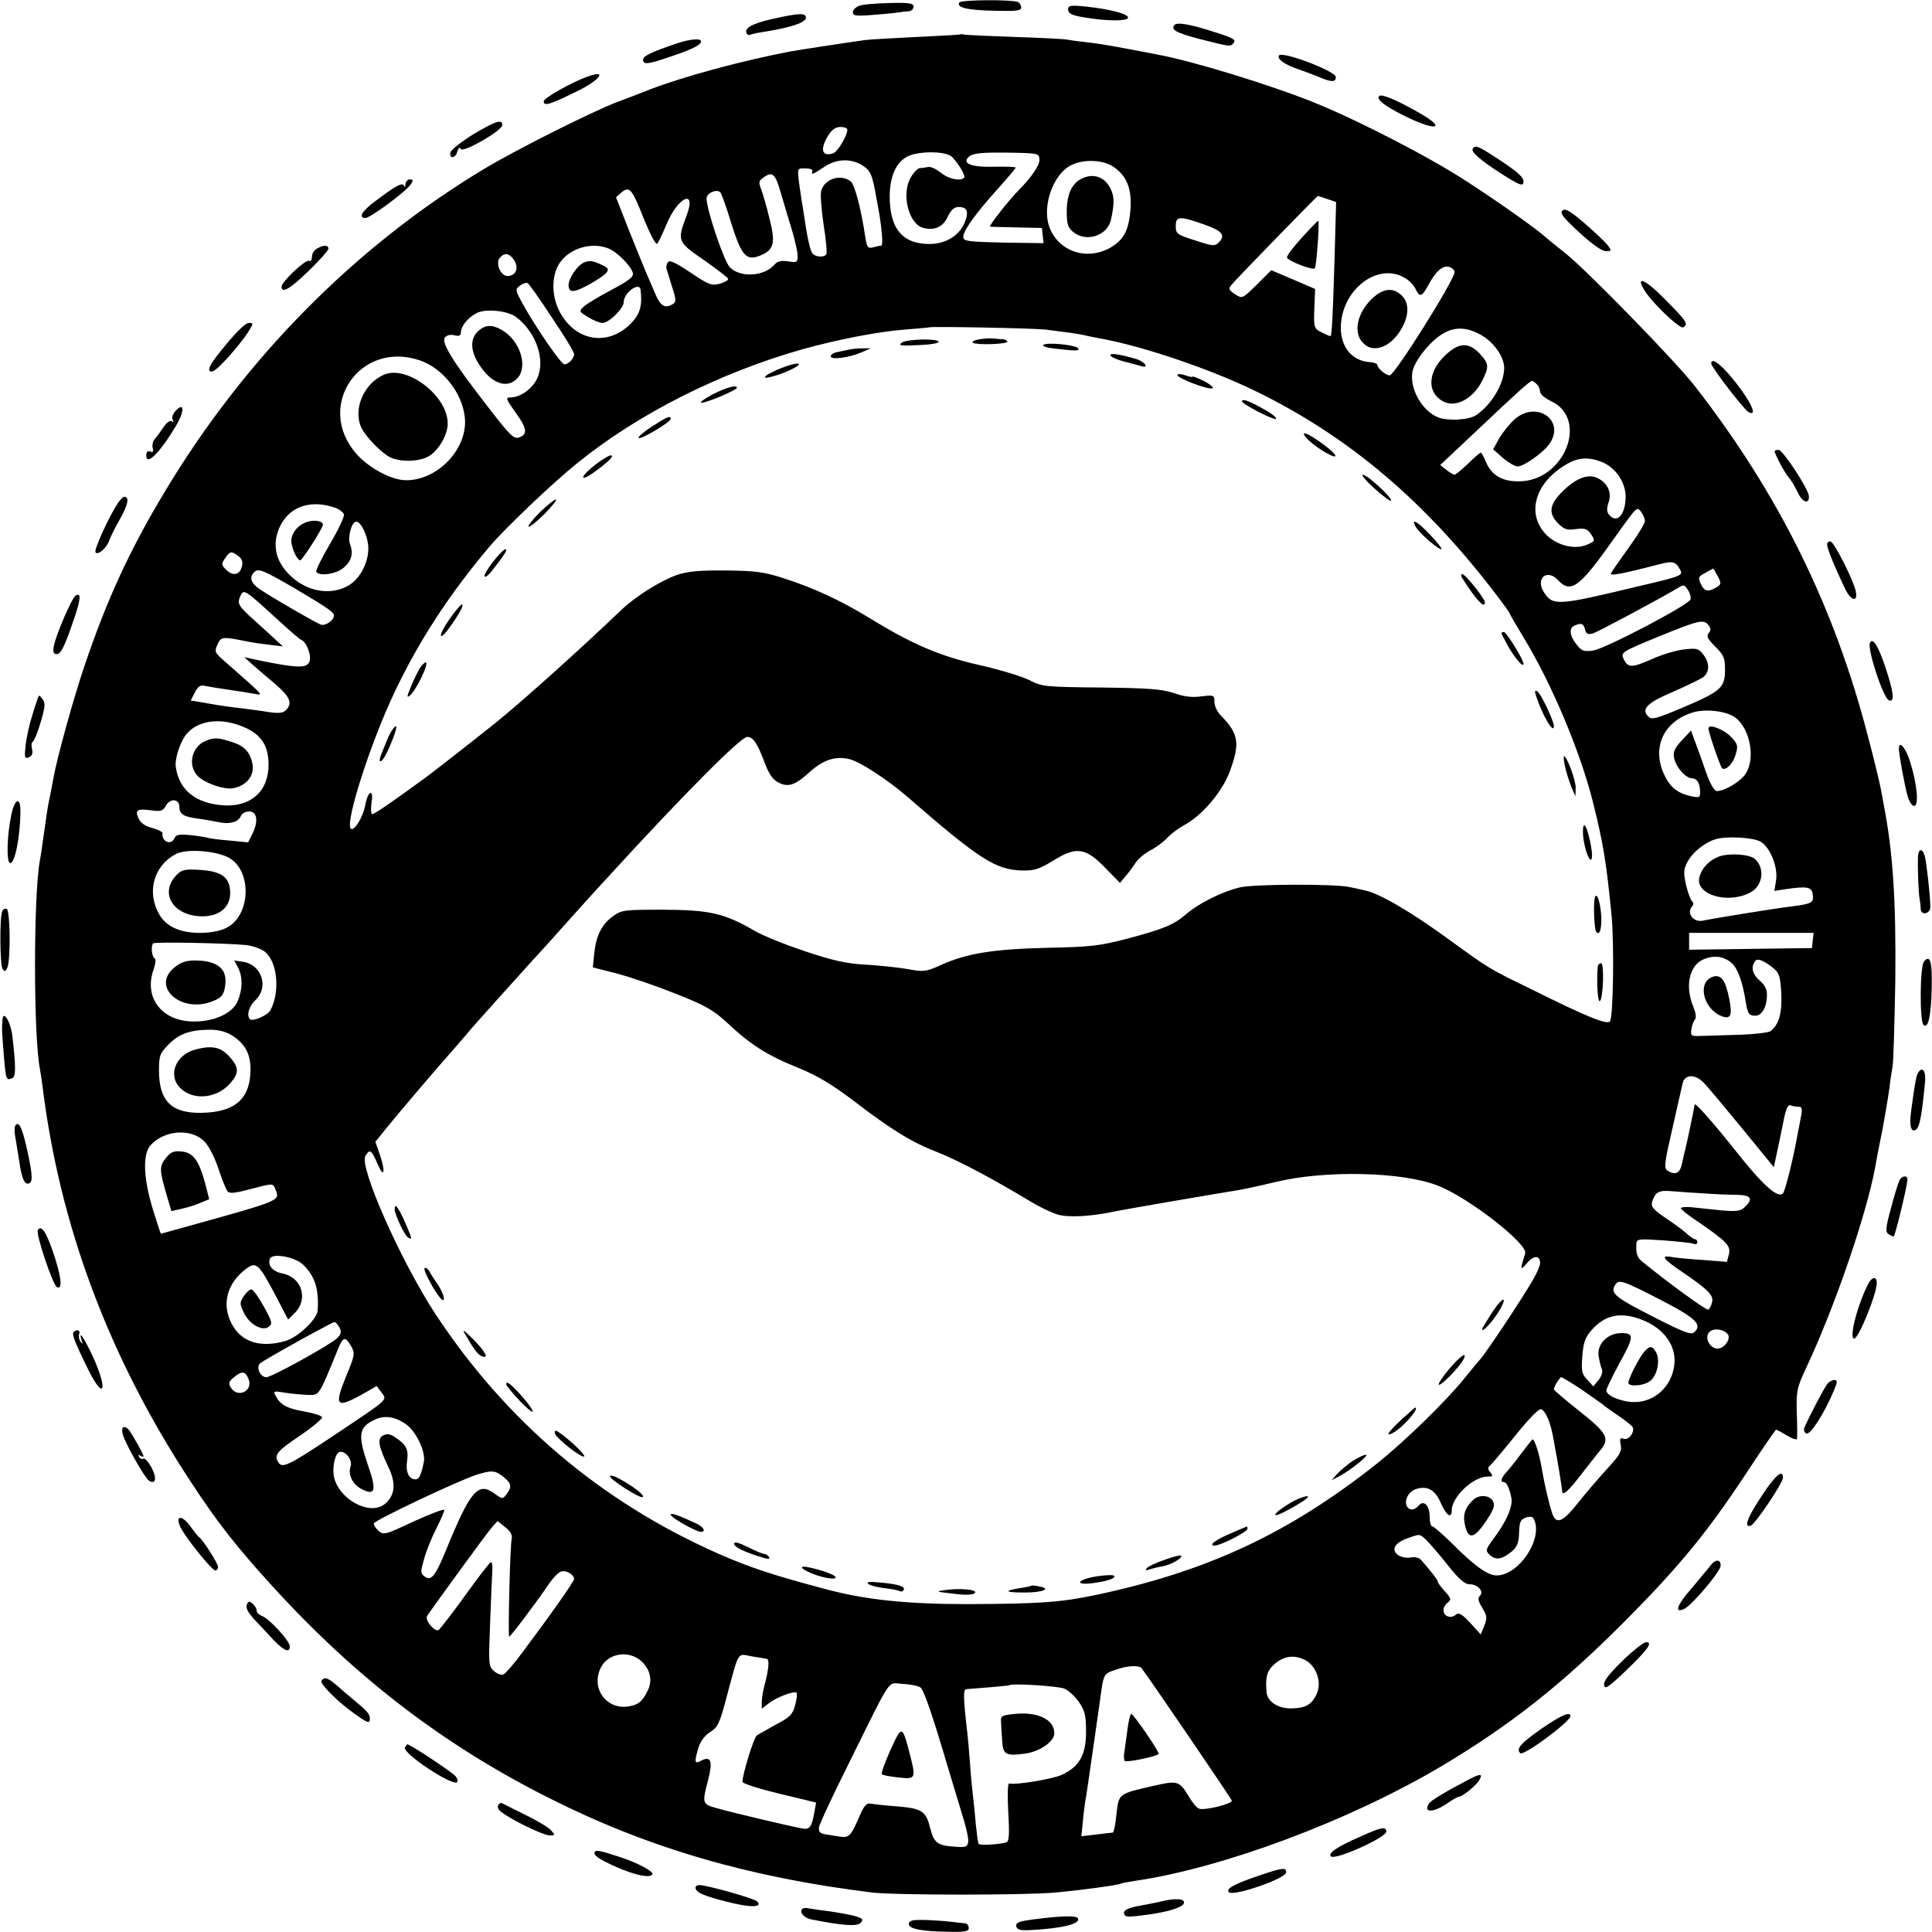 <?xml version="1.0" standalone="no"?>
<!DOCTYPE svg PUBLIC "-//W3C//DTD SVG 20010904//EN"
 "http://www.w3.org/TR/2001/REC-SVG-20010904/DTD/svg10.dtd">
<svg version="1.0" xmlns="http://www.w3.org/2000/svg"
 width="700pt" height="700pt" viewBox="0 0 700 700"
 preserveAspectRatio="xMidYMid meet">
<g transform="translate(0,700) scale(0.1,-0.1)"
fill="#000000" stroke="none">
<path d="M3476 6991 c-12 -18 28 -28 127 -30 80 -2 97 0 97 12 0 8 -6 17 -12
20 -26 9 -206 8 -212 -2z"/>
<path d="M3113 6979 c-13 -5 -23 -15 -23 -24 0 -12 12 -14 73 -9 39 3 81 7 92
9 11 2 28 4 38 4 9 1 17 8 17 17 0 12 -14 15 -87 13 -49 -1 -98 -5 -110 -10z"/>
<path d="M3870 6967 c0 -18 15 -24 78 -33 72 -11 135 -10 139 1 4 14 -65 32
-151 41 -56 6 -66 4 -66 -9z"/>
<path d="M2797 6931 c-74 -17 -103 -34 -91 -53 3 -5 8 -6 12 -4 4 2 25 7 46
10 101 16 156 34 156 52 0 18 -25 17 -123 -5z"/>
<path d="M4254 6908 c-11 -17 9 -27 91 -49 114 -29 113 -29 125 -14 9 11 -3
18 -67 38 -96 31 -141 38 -149 25z"/>
<path d="M3478 6875 c-2 -1 -73 -5 -158 -9 -85 -4 -168 -9 -185 -11 -59 -8
-248 -37 -269 -41 -174 -33 -386 -90 -511 -138 -33 -13 -87 -34 -120 -46 -93
-36 -365 -172 -486 -245 -462 -279 -862 -683 -1151 -1165 -127 -210 -211 -393
-291 -630 -40 -117 -101 -338 -113 -407 -5 -27 -11 -59 -18 -92 -3 -14 -10
-61 -16 -105 -6 -45 -13 -92 -16 -106 -23 -131 -23 -639 1 -755 2 -11 6 -38 9
-60 62 -506 241 -984 538 -1435 97 -148 164 -233 293 -375 303 -333 624 -579
1007 -771 360 -181 723 -286 1168 -341 84 -10 561 -10 664 0 96 9 229 27 236
32 3 2 26 6 50 10 319 46 776 217 1108 413 252 150 437 295 667 526 198 199
298 320 442 538 57 87 106 158 108 158 2 0 20 -9 39 -21 20 -12 37 -17 37 -12
1 4 1 47 -1 94 -2 81 1 92 35 165 102 217 217 552 249 724 2 14 13 72 25 130
11 58 23 130 27 160 3 30 9 64 11 75 3 11 7 151 10 310 3 288 -8 468 -43 645
-2 14 -7 38 -10 54 -3 16 -22 97 -44 180 -122 475 -324 885 -630 1278 -71 91
-392 420 -469 481 -27 21 -57 46 -68 55 -35 32 -159 120 -283 201 -135 89
-397 224 -555 288 -160 65 -447 153 -575 176 -14 3 -63 12 -110 21 -47 9 -107
19 -135 22 -27 3 -61 7 -75 10 -14 3 -99 7 -190 10 -91 3 -173 7 -182 8 -9 2
-18 3 -20 1z m-408 -345 c0 -22 -35 -80 -52 -86 -40 -12 -48 14 -18 64 14 22
27 32 45 32 14 0 25 -4 25 -10z m380 -99 c26 -28 49 -68 43 -75 -14 -14 -57
-4 -84 18 -16 13 -36 23 -46 21 -10 -2 -24 -4 -31 -4 -7 -1 -21 -15 -31 -32
-37 -60 -9 -172 45 -185 41 -10 71 4 88 41 12 25 23 35 40 35 31 0 37 -18 21
-57 -20 -48 -71 -78 -130 -77 -91 1 -136 50 -141 154 -4 85 21 144 68 165 45
19 138 17 158 -4z m316 -10 c1 -20 -30 -65 -76 -111 -33 -33 -109 -130 -103
-131 4 -1 49 -2 98 -3 l90 -2 3 -28 3 -27 -145 2 c-128 3 -146 5 -146 20 0 23
42 82 121 170 38 42 69 79 69 82 0 2 -34 4 -76 3 -87 -3 -123 13 -91 38 14 11
48 14 135 13 116 -2 117 -2 118 -26z m-645 -18 c33 -20 39 -34 53 -113 4 -19
8 -46 11 -60 11 -66 15 -120 8 -120 -4 0 -18 -3 -29 -6 -19 -5 -23 -1 -29 38
-15 101 -38 188 -52 200 -36 30 -97 10 -108 -35 -3 -12 1 -67 9 -121 9 -54 13
-103 10 -107 -8 -13 -40 -11 -51 4 -6 6 -16 48 -23 92 -7 44 -13 87 -15 95 -1
8 -6 39 -10 68 -6 48 -5 52 14 52 28 0 37 -3 34 -12 -5 -13 4 -9 43 17 43 29
93 32 135 8z m917 -10 c45 -32 63 -79 58 -150 -6 -78 -24 -112 -74 -141 -87
-48 -189 -12 -221 78 -25 74 14 186 77 220 46 25 121 22 160 -7z m-1208 -95
c12 -40 30 -102 41 -137 10 -35 19 -74 19 -88 0 -24 -3 -25 -34 -20 -26 4 -39
1 -51 -13 -38 -42 -123 -47 -161 -8 -21 22 -84 208 -84 249 0 19 37 36 50 22
4 -4 22 -54 39 -110 37 -119 55 -140 105 -119 50 20 57 45 34 134 -10 42 -24
90 -30 106 -10 25 -9 31 7 42 34 25 44 16 65 -58z m-496 -94 c22 -53 42 -92
47 -87 5 5 19 35 33 68 41 101 111 134 74 35 -35 -93 -34 -96 62 -162 47 -33
86 -63 88 -68 2 -5 -12 -13 -30 -18 -30 -8 -40 -4 -107 41 -54 36 -75 46 -81
37 -5 -7 -7 -18 -5 -24 2 -6 11 -35 20 -65 15 -45 15 -55 4 -62 -30 -19 -47
-9 -68 44 -12 28 -26 61 -31 72 -5 11 -31 76 -59 145 l-49 125 20 18 c29 24
38 13 82 -99z m2475 75 l32 -11 -6 -217 c-6 -192 -9 -260 -14 -269 0 -1 -15 5
-31 13 -30 15 -30 17 -28 87 l3 71 -79 34 -80 34 -52 -52 c-53 -52 -53 -52
-79 -35 -23 15 -25 20 -13 34 12 16 310 322 313 322 1 0 16 -5 34 -11z m-450
-91 c69 -24 83 -40 57 -66 -14 -15 -21 -14 -86 7 -66 21 -70 24 -70 52 0 36
13 37 99 7z m-2155 -88 c30 -11 82 -63 89 -89 3 -14 -13 -27 -77 -61 -44 -23
-90 -51 -100 -60 -19 -18 -18 -19 15 -39 19 -12 42 -21 52 -21 24 0 77 53 77
76 0 33 57 75 61 44 7 -57 -2 -89 -36 -123 -84 -84 -202 -63 -258 45 -30 58
-29 133 2 177 37 52 114 75 175 51z m-341 -43 c18 -28 6 -57 -24 -57 -25 0
-45 46 -28 66 17 20 35 17 52 -9z m3407 -43 c0 -28 -217 -374 -235 -374 -14 0
-45 26 -45 39 0 3 -12 8 -27 9 -64 4 -105 54 -105 125 1 136 133 239 232 180
16 -9 33 -27 39 -40 14 -31 23 -29 45 12 28 52 52 74 76 68 11 -3 20 -11 20
-19z m-3270 -165 c44 -65 80 -124 80 -132 0 -16 -20 -37 -35 -37 -12 0 -102
131 -150 217 -29 53 -29 55 -11 68 10 8 23 12 28 9 5 -3 45 -59 88 -125z
m-131 3 c73 -54 109 -157 77 -224 -18 -37 -61 -68 -96 -68 -19 0 -18 -4 19
-56 40 -55 43 -77 14 -88 -21 -9 -32 2 -123 120 -121 156 -162 224 -148 241 7
9 21 12 35 8 17 -4 23 -1 23 12 1 23 28 55 60 70 33 15 109 7 139 -15z m1918
-46 c89 -11 109 -14 140 -20 15 -4 41 -9 58 -12 152 -27 397 -110 560 -189
340 -165 618 -400 878 -742 26 -34 47 -63 47 -66 0 -2 23 -42 51 -88 101 -166
203 -409 249 -589 39 -155 50 -223 69 -417 10 -107 6 -372 -6 -384 -12 -12
-84 17 -283 116 -160 78 -151 73 -303 183 -134 98 -251 166 -302 176 -16 4
-41 9 -55 12 -52 12 -345 11 -397 -1 -64 -15 -148 -57 -194 -96 -45 -39 -82
-55 -215 -90 -99 -26 -132 -30 -290 -33 -197 -5 -290 -20 -384 -62 -55 -25
-63 -26 -122 -15 -35 6 -103 13 -153 16 -70 4 -119 15 -220 49 -72 24 -153 57
-180 73 -110 64 -163 76 -330 77 -142 0 -153 -1 -183 -23 -41 -29 -62 -70 -69
-135 l-5 -51 86 -22 c47 -12 143 -45 213 -73 109 -43 137 -59 188 -106 84 -79
145 -118 255 -162 71 -29 123 -60 205 -122 134 -103 209 -149 300 -184 78 -31
199 -95 340 -180 33 -20 77 -41 99 -47 40 -11 123 -6 201 11 38 8 353 62 440
76 22 3 87 17 145 31 179 44 462 38 590 -13 111 -43 326 -211 316 -245 -19
-62 -19 -65 7 -35 25 29 47 28 47 -1 0 -9 -12 -37 -27 -62 -39 -68 -169 -263
-190 -286 -10 -11 -36 -43 -58 -70 -67 -83 -215 -227 -315 -307 -319 -253
-614 -391 -1020 -477 -128 -27 -207 -32 -465 -33 -215 0 -364 15 -505 52 -201
53 -284 81 -398 131 -425 188 -769 480 -1025 869 -126 193 -277 534 -253 572
16 26 21 23 44 -29 24 -57 30 -28 7 37 l-15 43 37 46 c47 58 194 231 248 291
22 25 52 60 66 77 37 42 117 131 211 235 44 48 87 95 96 106 19 21 154 172
191 211 266 291 475 501 498 501 22 0 37 -22 64 -95 15 -39 29 -60 49 -70 36
-19 61 -10 115 39 48 43 91 57 141 46 39 -9 139 -74 214 -139 259 -225 317
-262 413 -265 46 -1 62 5 115 37 82 51 116 46 188 -29 l52 -53 18 22 c11 12
27 34 37 49 9 15 34 36 55 47 20 10 48 31 62 46 14 15 41 35 60 45 64 34 137
119 165 193 39 104 33 139 -32 205 -13 13 -23 35 -23 49 0 25 -2 25 -47 20
-34 -5 -64 -1 -100 12 -43 14 -90 18 -264 20 -205 2 -214 3 -262 28 -27 13
-109 38 -181 54 -141 32 -242 75 -396 170 -105 64 -202 109 -311 144 -71 23
-103 27 -209 28 -96 1 -137 -3 -177 -16 -60 -21 -152 -79 -203 -128 -143 -137
-363 -335 -457 -410 -61 -49 -213 -168 -244 -191 -106 -78 -192 -138 -200
-138 -5 0 -6 18 -3 42 9 51 -12 45 -22 -6 -8 -47 -43 -103 -54 -87 -18 29 76
319 161 496 89 187 200 356 343 525 57 67 230 232 320 304 222 179 515 326
815 411 126 35 275 64 371 71 47 4 86 7 87 8 6 4 373 -3 420 -8z m1578 -19
c48 -27 85 -80 85 -121 -1 -58 -47 -134 -103 -171 -27 -17 -102 -21 -137 -7
-57 23 -102 102 -93 162 5 36 52 99 97 132 48 35 96 36 151 5z m-3846 -92 c83
-27 155 -116 165 -206 13 -112 -96 -229 -212 -229 -53 0 -134 43 -181 96 -150
171 11 411 228 339z m4049 -87 c7 -7 12 -19 12 -27 0 -9 18 -24 39 -34 139
-64 50 -290 -115 -291 -61 -1 -100 22 -120 70 -8 19 -16 34 -19 34 -3 0 -24
-18 -46 -40 -23 -22 -45 -40 -49 -40 -4 0 -18 8 -30 18 l-22 17 134 126 c146
138 190 178 199 179 3 0 10 -5 17 -12z m236 -282 c51 -21 86 -74 86 -127 -1
-65 -32 -98 -60 -64 -9 11 -9 22 -2 44 13 36 -3 71 -40 89 -36 17 -81 -2 -131
-53 -44 -45 -47 -76 -11 -112 21 -21 32 -25 64 -20 33 4 41 1 55 -19 15 -24
15 -25 -16 -38 -53 -22 -130 5 -164 58 -52 78 -9 180 98 238 39 21 77 22 121
4z m-4586 -167 c12 -5 25 -15 28 -22 3 -8 -20 -56 -50 -107 -30 -51 -53 -97
-50 -102 11 -17 73 -8 99 15 29 25 36 51 23 86 -9 26 6 81 23 81 16 0 39 -46
43 -86 5 -53 -26 -118 -69 -144 -59 -36 -139 -27 -199 22 -66 54 -84 121 -52
190 35 74 114 100 204 67z m4742 -47 c0 -8 -26 -51 -58 -95 -32 -45 -62 -87
-65 -94 -7 -11 38 -3 169 31 56 15 65 12 82 -19 10 -20 4 -23 -151 -59 -295
-71 -310 -72 -343 -22 -32 50 11 87 51 44 46 -49 77 -27 196 141 33 47 67 93
76 104 16 17 18 17 30 1 7 -10 13 -24 13 -32z m-5096 -127 c13 -10 17 -21 12
-39 -8 -31 -35 -34 -59 -8 -15 16 -15 20 -1 40 18 26 22 26 48 7z m206 -118
c113 -67 140 -85 140 -97 0 -18 -31 -39 -48 -33 -18 7 -165 91 -219 127 -34
22 -41 44 -22 63 15 15 32 8 149 -60z m5154 45 c13 -26 13 -29 -5 -40 -29 -18
-45 -15 -57 13 -10 22 -9 26 16 39 15 9 28 15 29 16 1 0 9 -13 17 -28z m-107
-52 c7 -10 10 -25 8 -32 -8 -21 -310 -179 -353 -185 -34 -5 -42 -1 -60 22 -26
33 -28 60 -6 69 25 10 31 7 37 -15 4 -16 10 -19 29 -14 18 6 245 127 308 165
21 13 24 12 37 -10z m-5122 -95 c48 -44 91 -82 96 -83 21 -8 40 -62 29 -82
-11 -21 -45 -20 -170 5 l-65 14 30 -27 c17 -15 54 -47 83 -71 53 -46 63 -69
38 -94 -11 -11 -26 -12 -63 -7 -26 5 -71 10 -100 14 -28 3 -81 10 -117 17
l-65 11 15 29 c11 22 20 28 37 24 20 -4 49 -9 132 -21 17 -3 41 -7 55 -9 25
-5 22 -2 -124 126 -28 25 -29 29 -18 54 13 29 17 29 112 10 14 -3 48 -8 75
-11 l50 -6 -25 23 c-14 13 -50 46 -80 73 -57 51 -62 59 -48 89 11 23 17 19
123 -78z m5195 -30 c9 -11 10 -18 1 -29 -9 -11 -4 -21 24 -49 31 -31 35 -41
35 -84 0 -65 -15 -78 -154 -137 -95 -40 -112 -45 -124 -32 -27 27 -4 50 91 90
50 22 100 46 110 54 22 19 21 51 -2 81 -17 22 -24 23 -69 18 -29 -3 -82 -19
-119 -36 -73 -32 -85 -31 -101 3 -10 22 -5 25 126 79 150 61 164 64 182 42z
m86 -328 c61 -31 88 -150 49 -210 -18 -29 -78 -64 -105 -63 -9 1 -24 26 -38
66 -12 36 -30 85 -39 109 l-16 44 -34 -36 c-27 -30 -32 -42 -27 -65 8 -34 42
-72 65 -72 18 0 29 -19 29 -52 0 -17 -4 -19 -32 -13 -51 11 -78 33 -100 82
-44 99 3 193 110 223 40 11 104 5 138 -13z m-5382 -46 c56 -27 79 -67 79 -132
0 -96 -64 -153 -163 -147 -100 7 -160 54 -173 138 -5 30 17 97 41 123 45 51
132 58 216 18z m-244 -285 c0 -26 15 -35 67 -42 18 -2 50 -8 71 -12 43 -10 76
-1 85 22 4 9 17 16 30 16 29 0 34 -37 11 -82 l-15 -30 -72 7 c-39 3 -73 8 -76
10 -3 1 -30 6 -59 9 -41 4 -54 2 -59 -9 -11 -30 -49 -15 -44 17 0 4 -16 12
-37 18 -25 6 -43 18 -50 35 -14 30 -5 36 46 29 34 -5 42 -2 52 15 15 30 50 28
50 -3z m5728 -125 c35 -19 65 -93 57 -141 l-6 -38 38 6 c82 12 98 9 101 -20 4
-29 -3 -33 -83 -43 -51 -6 -268 -41 -317 -51 -32 -6 -58 27 -38 51 7 8 7 15 1
19 -5 4 -15 30 -22 59 -10 45 -9 58 5 84 18 35 63 71 104 83 39 11 133 6 160
-9z m-5554 -56 c90 -43 87 -212 -4 -257 -22 -11 -58 -18 -95 -18 -72 0 -122
22 -148 67 -46 80 -21 175 59 218 35 20 137 14 188 -10z m5744 -302 l-3 -28
-222 -3 -223 -3 0 31 0 30 226 0 225 0 -3 -27z m-5678 -17 c23 -2 54 -13 68
-23 47 -35 58 -145 22 -213 -10 -19 -64 -42 -74 -33 -14 14 -4 47 19 69 50 46
24 128 -43 139 l-33 5 14 -27 c17 -33 16 -78 -2 -121 -18 -42 -82 -73 -155
-73 -117 -2 -186 84 -150 187 8 24 10 40 4 42 -10 4 -14 45 -5 54 6 6 263 1
335 -6z m5386 -67 c21 -20 38 -68 49 -138 7 -44 12 -51 35 -51 23 0 41 30 42
72 1 22 -7 38 -25 54 -27 23 -34 48 -19 70 8 14 29 6 65 -22 24 -19 27 -30 31
-93 3 -71 -8 -113 -39 -137 -7 -5 -55 -11 -107 -13 -51 -1 -113 -4 -138 -4
-43 -2 -45 -1 -42 23 2 14 8 30 13 36 6 7 3 25 -6 47 -31 74 -14 150 37 171
39 17 76 11 104 -15z m-5438 -259 c53 -32 74 -75 69 -142 -6 -94 -61 -138
-177 -140 -109 -2 -154 43 -154 154 0 52 3 61 33 92 38 39 76 54 146 55 34 1
61 -6 83 -19z m5335 -173 c12 -12 74 -86 138 -164 l116 -142 11 52 c6 29 17
80 24 115 9 46 16 61 26 57 7 -3 21 -5 29 -5 12 0 14 -7 8 -37 -4 -21 -9 -49
-12 -63 -15 -85 -45 -206 -53 -214 -19 -19 -74 31 -172 155 -76 96 -147 177
-148 167 0 -6 -28 -140 -34 -163 -2 -5 -6 -27 -11 -47 -7 -39 -24 -48 -54 -29
-12 8 -10 28 13 128 29 130 33 145 42 186 7 35 45 37 77 4z m-5434 -211 c17
-17 37 -55 52 -99 13 -40 28 -77 34 -84 7 -8 27 -6 80 8 88 23 84 23 94 -3 15
-39 20 -37 -329 -134 -47 -13 -86 -24 -87 -24 -1 0 -14 39 -29 88 -34 110 -38
200 -9 232 49 55 145 63 194 16z m5436 -190 c39 -3 91 -5 118 -5 52 -1 61 -15
28 -45 -16 -15 -31 -16 -88 -11 -37 4 -85 9 -105 11 -21 2 -38 0 -38 -4 0 -4
28 -26 63 -49 104 -72 119 -87 111 -118 l-7 -27 -88 7 c-49 3 -100 8 -114 11
-40 7 -29 -8 42 -56 93 -63 113 -84 106 -109 -3 -12 -9 -24 -14 -26 -6 -4
-154 104 -240 175 -18 15 -22 30 -20 64 1 17 8 18 96 12 52 -4 101 -9 110 -12
8 -4 15 -1 15 5 0 6 -4 11 -8 11 -5 0 -17 8 -28 18 -10 10 -41 33 -69 52 -58
39 -65 48 -58 69 12 33 24 39 71 35 26 -2 79 -6 117 -8z m-5078 -257 c44 -42
59 -89 54 -167 -2 -32 -73 -99 -118 -111 -89 -25 -156 -4 -191 58 -41 72 -21
151 50 204 36 27 46 18 105 -94 l47 -90 25 25 c49 50 24 129 -46 142 -35 7
-54 29 -45 53 7 22 88 8 119 -20z m4928 -133 c121 -63 145 -87 112 -114 -10
-9 -41 3 -135 51 -148 75 -167 90 -152 118 14 26 24 23 175 -55z m-78 -67 c82
-31 129 -96 119 -167 -10 -76 -71 -132 -144 -132 -46 0 -102 23 -102 42 0 6
20 48 45 94 56 101 57 114 10 114 -50 0 -89 -39 -83 -83 3 -18 8 -39 12 -48 4
-9 -1 -25 -12 -39 l-19 -23 -22 24 c-20 21 -22 32 -18 85 4 49 10 68 33 94 49
56 105 68 181 39z m-4717 -29 c8 -15 6 -24 -8 -38 -24 -24 -238 -142 -257
-142 -22 0 -38 36 -23 50 16 14 260 149 270 150 4 0 12 -9 18 -20z m5030 -24
c12 -15 -9 -48 -33 -52 -26 -4 -50 31 -38 54 11 21 52 20 71 -2z m-4988 -43
c15 -27 14 -32 -19 -112 -42 -104 -34 -114 52 -67 l60 34 17 -23 c22 -29 29
-21 -171 -155 -165 -110 -188 -121 -202 -99 -17 27 -8 39 76 96 47 32 84 63
82 68 -2 6 -31 15 -65 21 -63 11 -86 24 -103 56 -10 18 -7 19 33 12 24 -4 61
-7 83 -8 43 -1 39 -7 110 167 18 44 26 46 47 10z m-371 -121 c16 -43 -41 -69
-65 -29 -9 15 -7 22 13 38 28 23 41 21 52 -9z m4833 -39 c39 -27 73 -51 76
-54 3 -3 26 -20 52 -37 26 -18 50 -37 53 -42 10 -17 -14 -50 -32 -43 -13 5
-15 1 -11 -22 5 -24 -3 -37 -51 -89 -31 -34 -78 -89 -105 -123 -56 -71 -80
-79 -94 -30 -11 33 -29 114 -36 157 -9 56 -28 112 -35 104 -4 -5 -23 -29 -42
-54 -18 -25 -42 -54 -51 -64 -20 -22 -23 -36 -9 -36 10 0 20 -23 27 -57 6 -30
-17 -84 -61 -143 -34 -46 -34 -48 -16 -65 22 -19 44 -15 80 15 18 16 24 31 25
67 1 38 5 47 23 54 13 5 25 4 28 -1 42 -68 -52 -212 -136 -208 -31 2 -80 37
-157 115 -35 34 -68 63 -73 63 -5 0 -9 15 -9 34 0 41 -21 63 -40 41 -16 -19
-36 -19 -44 1 -8 21 9 51 35 59 40 13 69 -3 89 -50 20 -46 40 -60 40 -27 0 48
78 122 129 122 20 0 22 2 10 16 -8 10 -9 18 -2 22 5 4 47 53 92 109 52 65 87
100 95 97 15 -6 31 -41 41 -89 3 -16 8 -41 10 -55 8 -39 25 -144 25 -152 0
-21 22 -2 73 65 31 39 60 77 65 82 36 44 26 62 -79 145 -49 39 -89 73 -89 76
0 10 21 44 27 44 3 0 38 -21 77 -47z m-4262 -124 c36 -26 70 -98 64 -134 -9
-46 -17 -65 -30 -65 -25 0 -37 27 -31 67 6 41 -3 59 -44 86 -18 12 -29 13 -43
6 -22 -12 -17 -38 19 -114 28 -58 25 -101 -10 -132 -58 -53 -187 25 -189 114
-1 39 11 73 26 73 22 0 44 -33 36 -55 -10 -27 8 -64 40 -80 50 -26 56 -6 22
90 -35 103 -32 132 19 158 40 21 78 16 121 -14z m352 -190 c29 -23 32 -36 11
-63 -13 -18 -15 -18 -44 3 -59 43 -87 10 -176 -208 -39 -95 -54 -112 -79 -91
-13 10 -12 18 1 63 8 29 28 78 44 109 16 32 29 62 29 67 0 5 -49 -13 -110 -41
-107 -50 -110 -51 -130 -33 -11 10 -17 21 -15 26 9 14 303 153 370 175 56 18
69 17 99 -7z m30 -224 c-6 -27 -14 -355 -9 -355 5 0 111 141 145 193 14 20 33
40 43 43 18 6 47 -11 47 -27 0 -9 -83 -127 -188 -267 -30 -41 -61 -76 -68 -79
-8 -3 -24 3 -35 13 -19 17 -19 26 -13 178 3 88 7 172 8 188 1 15 -1 28 -5 28
-4 0 -46 -54 -93 -120 -48 -66 -91 -122 -97 -126 -14 -8 -50 36 -42 50 18 28
218 303 236 323 l20 22 27 -22 c19 -14 27 -29 24 -42z m3314 -5 c11 -11 46
-51 77 -90 40 -51 62 -70 79 -70 30 0 54 -26 38 -42 -9 -9 -6 -20 9 -44 17
-29 18 -36 7 -64 l-13 -32 -38 42 c-31 33 -42 39 -53 29 -18 -15 -44 -5 -44
17 0 9 7 22 16 28 13 10 12 15 -10 39 -14 16 -26 31 -26 35 0 6 -19 32 -61 80
-7 8 -22 12 -38 9 -15 -3 -34 1 -46 9 -26 19 -11 45 36 61 45 16 42 16 67 -7z
m-2843 -440 c32 -30 40 -71 21 -107 -19 -39 -35 -51 -71 -56 -79 -11 -134 66
-99 139 26 55 103 67 149 24z m452 10 c12 0 9 -37 -8 -100 -5 -19 -9 -45 -9
-58 l0 -23 26 20 c27 21 92 46 100 38 3 -3 1 -23 -5 -45 -9 -34 -19 -44 -69
-70 -31 -18 -63 -35 -70 -40 -11 -8 -51 -137 -52 -168 0 -6 60 -25 134 -43
l133 -32 -7 -38 c-9 -51 -17 -61 -43 -56 -52 10 -256 58 -304 72 -60 16 -60
17 -37 105 17 67 10 87 -25 69 -25 -14 -26 -6 -10 48 7 22 23 44 43 56 28 18
34 32 61 135 43 160 36 149 87 139 24 -4 48 -8 55 -9z m1944 -1 c48 -19 72
-86 47 -132 -18 -35 -40 -46 -90 -47 -49 0 -86 25 -89 59 -5 55 2 78 28 101
32 28 66 35 104 19z m-585 -33 c16 -19 326 -473 327 -480 2 -12 -100 -37 -119
-29 -8 3 -23 21 -35 41 -36 60 -40 62 -132 41 -126 -29 -123 -27 -132 -103 -3
-36 -10 -66 -13 -66 -4 0 -31 -3 -61 -7 l-53 -6 6 59 c3 33 8 70 11 84 4 22
33 227 50 345 14 105 12 100 63 117 37 13 79 15 88 4z m-801 -70 c13 -11 42
-95 100 -291 15 -49 38 -125 51 -169 14 -43 24 -88 22 -100 -3 -18 -9 -20 -48
-17 -63 4 -76 14 -89 65 -16 64 -29 73 -118 81 -43 3 -87 8 -98 10 -16 3 -25
-7 -44 -53 -29 -66 -36 -72 -71 -66 -14 2 -36 6 -50 8 -18 3 -24 9 -23 24 1
11 49 114 106 228 165 333 140 295 198 293 28 -2 56 -7 64 -13z m521 -4 c16
-7 40 -29 54 -50 21 -31 25 -49 25 -107 0 -84 -25 -127 -89 -156 -37 -16 -167
-37 -190 -31 -5 2 -6 -44 -3 -103 5 -79 3 -107 -6 -110 -25 -8 -98 -12 -101
-6 -3 4 -7 38 -11 76 -3 39 -8 84 -10 100 -2 17 -7 66 -10 110 -3 44 -8 96
-10 115 -15 129 -16 160 -3 160 31 2 153 12 155 14 8 8 176 -3 199 -12z"/>
<path d="M3924 6355 c-39 -16 -59 -57 -59 -122 0 -45 4 -58 24 -74 47 -38 123
-13 136 44 13 60 13 83 -1 113 -20 41 -59 57 -100 39z"/>
<path d="M4716 6138 c-31 -34 -55 -66 -53 -71 4 -13 95 -48 101 -39 6 10 18
172 12 172 -2 0 -29 -28 -60 -62z"/>
<path d="M2114 6048 c-23 -11 -54 -57 -54 -81 0 -29 20 -28 74 2 72 41 82 55
53 68 -38 19 -51 21 -73 11z"/>
<path d="M4967 5914 c-50 -51 -64 -118 -30 -155 37 -42 103 -18 142 52 27 48
27 93 -1 119 -33 31 -69 25 -111 -16z"/>
<path d="M1732 5800 c-29 -27 -28 -71 3 -119 44 -71 103 -92 140 -51 39 43 9
136 -56 174 -36 21 -61 20 -87 -4z"/>
<path d="M3545 5770 c-16 -3 -25 -8 -20 -12 15 -9 125 -5 125 4 0 4 -8 8 -17
9 -10 0 -27 2 -38 3 -11 1 -33 -1 -50 -4z"/>
<path d="M3270 5760 c-19 -12 -9 -14 65 -10 79 3 91 19 15 20 -36 0 -72 -5
-80 -10z"/>
<path d="M3781 5751 c-7 -5 10 -11 41 -14 74 -9 94 -9 83 2 -13 12 -109 21
-124 12z"/>
<path d="M3075 5733 c-11 -2 -30 -6 -42 -9 -13 -2 -23 -9 -23 -15 0 -14 67 -5
113 15 l32 14 -30 0 c-16 0 -39 -2 -50 -5z"/>
<path d="M4024 5711 c4 -6 26 -15 49 -21 23 -6 50 -13 60 -16 32 -10 17 14
-15 25 -62 18 -101 24 -94 12z"/>
<path d="M2835 5668 c-58 -22 -85 -44 -44 -34 45 10 113 42 103 48 -5 3 -31
-3 -59 -14z"/>
<path d="M4266 5642 c-6 -10 110 -55 127 -49 6 2 -7 14 -30 26 -24 12 -43 19
-43 16 0 -2 -11 0 -25 5 -13 5 -26 6 -29 2z"/>
<path d="M2580 5570 c-30 -16 -47 -29 -38 -29 18 -1 128 46 128 54 0 12 -40 1
-90 -25z"/>
<path d="M4500 5546 c0 -10 111 -67 122 -64 7 3 -13 19 -44 36 -51 29 -78 39
-78 28z"/>
<path d="M2361 5454 c-29 -19 -51 -38 -47 -41 7 -7 116 58 116 69 0 14 -13 8
-69 -28z"/>
<path d="M4740 5406 c36 -34 104 -72 98 -56 -5 16 -95 80 -111 80 -7 0 0 -11
13 -24z"/>
<path d="M2159 5318 c-58 -45 -63 -69 -5 -28 53 39 74 60 58 60 -6 0 -30 -15
-53 -32z"/>
<path d="M4980 5230 c30 -27 57 -47 60 -44 7 8 -86 94 -102 94 -7 -1 12 -23
42 -50z"/>
<path d="M1956 5144 c-26 -26 -44 -49 -41 -52 3 -3 29 17 58 46 28 29 47 52
41 52 -6 0 -32 -21 -58 -46z"/>
<path d="M5129 5092 c12 -22 80 -82 93 -82 5 0 -12 23 -38 50 -48 51 -73 65
-55 32z"/>
<path d="M1785 4963 c-19 -25 -33 -49 -29 -52 3 -3 14 5 25 19 47 60 60 80 50
80 -5 0 -26 -21 -46 -47z"/>
<path d="M5297 4907 c52 -82 83 -115 83 -89 0 13 -71 102 -82 102 -5 0 -5 -6
-1 -13z"/>
<path d="M1628 4756 c-42 -60 -40 -86 2 -28 35 49 53 82 43 82 -4 -1 -25 -25
-45 -54z"/>
<path d="M5440 4706 c0 -2 11 -24 25 -49 25 -43 55 -78 55 -62 0 15 -62 115
-71 115 -5 0 -9 -2 -9 -4z"/>
<path d="M1521 4579 c-7 -12 -22 -42 -32 -67 -15 -35 -16 -42 -4 -32 23 19 72
120 57 120 -4 0 -13 -10 -21 -21z"/>
<path d="M5565 4480 c22 -69 65 -143 65 -111 0 19 -47 118 -60 126 -9 5 -10 1
-5 -15z"/>
<path d="M1423 4358 c-5 -7 -12 -20 -16 -28 -3 -8 -13 -32 -22 -54 -10 -24
-12 -37 -5 -34 7 2 23 30 36 63 24 58 26 78 7 53z"/>
<path d="M5671 4220 c5 -23 16 -55 23 -73 l14 -32 1 30 c1 27 -32 115 -42 115
-3 0 -1 -18 4 -40z"/>
<path d="M5736 3971 c5 -50 25 -101 31 -82 7 18 -16 121 -27 121 -4 0 -6 -18
-4 -39z"/>
<path d="M5779 3749 c-7 -19 -3 -119 5 -126 11 -12 18 5 18 49 -1 49 -16 100
-23 77z"/>
<path d="M5789 3498 c-5 -56 0 -133 8 -125 12 12 16 137 4 137 -6 0 -12 -6
-12 -12z"/>
<path d="M1430 2618 c1 -20 36 -95 49 -102 16 -10 14 -4 -13 59 -24 53 -36 68
-36 43z"/>
<path d="M1538 2405 c-3 -4 10 -34 30 -68 22 -37 38 -55 40 -45 2 8 -7 31 -20
51 -13 19 -28 42 -33 52 -6 9 -13 14 -17 10z"/>
<path d="M5407 2246 c-20 -31 -37 -59 -37 -62 0 -13 33 22 57 59 39 62 21 65
-20 3z"/>
<path d="M1684 2168 c34 -59 48 -77 62 -82 27 -10 14 15 -32 62 -32 32 -41 38
-30 20z"/>
<path d="M5250 2039 c-23 -27 -40 -53 -37 -56 7 -6 73 62 88 89 19 35 -9 17
-51 -33z"/>
<path d="M1841 1973 c34 -44 89 -97 89 -87 0 15 -79 104 -92 104 -6 0 -5 -8 3
-17z"/>
<path d="M5077 1856 c-49 -46 -60 -64 -29 -47 34 18 98 91 79 91 -1 0 -23 -20
-50 -44z"/>
<path d="M2010 1808 c0 -15 98 -93 107 -85 5 5 -50 58 -87 84 -16 12 -20 12
-20 1z"/>
<path d="M4900 1706 c-19 -13 -44 -34 -55 -46 l-20 -23 25 13 c41 21 114 80
99 79 -8 0 -30 -11 -49 -23z"/>
<path d="M2210 1651 c0 -12 112 -83 119 -75 7 6 -29 35 -81 64 -21 12 -38 17
-38 11z"/>
<path d="M4677 1556 c-21 -13 -43 -28 -49 -34 -22 -22 7 -12 67 23 35 20 52
34 40 34 -11 -1 -37 -11 -58 -23z"/>
<path d="M2430 1512 c0 -10 92 -62 109 -62 20 0 11 17 -16 30 -67 31 -93 40
-93 32z"/>
<path d="M4463 1446 c-58 -24 -87 -46 -62 -46 21 0 119 50 119 61 0 5 -1 9 -2
8 -2 0 -27 -11 -55 -23z"/>
<path d="M2660 1406 c0 -12 43 -32 109 -51 16 -5 21 -4 17 4 -4 6 -12 11 -18
11 -5 0 -32 11 -59 25 -35 17 -49 20 -49 11z"/>
<path d="M4221 1349 c-30 -10 -60 -24 -65 -30 -8 -9 -6 -10 6 -6 9 3 32 9 50
12 33 6 75 31 67 39 -2 2 -29 -4 -58 -15z"/>
<path d="M2906 1322 c-4 -3 13 -14 36 -23 46 -19 98 -25 83 -10 -14 13 -112
41 -119 33z"/>
<path d="M3976 1289 c-72 -11 -87 -34 -17 -25 57 7 90 20 75 28 -5 2 -31 1
-58 -3z"/>
<path d="M3145 1262 c6 -6 32 -13 58 -16 27 -3 52 -8 57 -11 5 -3 11 -1 14 4
8 12 -17 21 -83 27 -39 4 -53 3 -46 -4z"/>
<path d="M3738 1255 c-2 -2 -21 -6 -42 -9 -62 -10 -55 -16 17 -16 66 0 98 14
52 22 -13 3 -26 4 -27 3z"/>
<path d="M3425 1239 c-37 -5 -36 -6 28 -13 44 -6 72 -5 79 2 12 12 -50 19
-107 11z"/>
<path d="M5254 5728 c-80 -62 -91 -148 -24 -183 45 -23 107 10 140 75 26 52
25 62 -9 99 -35 37 -67 40 -107 9z"/>
<path d="M1390 5642 c-74 -33 -113 -129 -79 -195 17 -32 70 -87 101 -103 35
-18 101 -18 138 1 36 19 70 74 72 117 4 101 -147 218 -232 180z"/>
<path d="M5488 5481 c-18 -16 -43 -47 -56 -69 l-22 -40 35 -31 c20 -17 44 -31
54 -31 22 0 93 50 115 82 59 84 -46 159 -126 89z"/>
<path d="M1110 5108 c-35 -12 -59 -47 -54 -76 6 -31 22 -62 32 -62 8 1 82 117
82 129 0 14 -34 19 -60 9z"/>
<path d="M6190 4361 c0 -14 42 -136 49 -144 12 -12 41 16 50 51 9 29 7 37 -17
62 -25 27 -82 49 -82 31z"/>
<path d="M744 4315 c-48 -20 -64 -84 -31 -123 22 -27 97 -54 131 -48 49 9 78
45 71 87 -8 42 -28 65 -70 79 -54 18 -69 19 -101 5z"/>
<path d="M6224 3895 c-35 -15 -59 -42 -67 -74 -15 -62 102 -98 184 -55 47 24
55 90 16 123 -22 17 -98 21 -133 6z"/>
<path d="M641 3831 c-66 -66 -14 -151 93 -151 61 0 100 33 100 84 0 56 -29 79
-108 84 -55 4 -67 1 -85 -17z"/>
<path d="M631 3494 c-85 -71 28 -168 141 -121 30 12 38 22 43 50 12 65 -24 97
-110 97 -32 0 -51 -7 -74 -26z"/>
<path d="M6203 3460 c-55 -22 -30 -119 38 -143 31 -10 36 6 24 66 -14 68 -30
89 -62 77z"/>
<path d="M710 3198 c-75 -19 -104 -96 -55 -142 48 -45 133 -35 180 20 32 37
31 57 -4 96 -31 34 -62 41 -121 26z"/>
<path d="M600 2803 c-23 -30 -23 -41 5 -137 l16 -54 40 9 c22 5 53 15 68 22
l29 12 -14 55 c-23 86 -44 114 -86 118 -29 3 -40 -2 -58 -25z"/>
<path d="M884 2305 c-16 -24 -16 -29 -1 -60 20 -43 67 -70 91 -52 14 11 12 18
-17 71 -18 33 -38 61 -45 64 -6 2 -18 -9 -28 -23z"/>
<path d="M5958 2103 c-19 -21 -58 -98 -58 -113 0 -15 53 -12 77 5 27 19 39 75
24 104 -14 26 -23 26 -43 4z"/>
<path d="M5336 1564 c-27 -26 -35 -50 -30 -80 12 -67 35 -63 85 15 22 34 26
48 18 62 -12 23 -52 25 -73 3z"/>
<path d="M4085 734 c-4 -31 -9 -67 -11 -81 -3 -13 -2 -28 1 -33 4 -7 113 15
123 25 5 5 -91 145 -99 145 -4 0 -10 -25 -14 -56z"/>
<path d="M3226 659 c-20 -45 -34 -84 -31 -87 3 -4 30 -9 60 -12 64 -7 65 -6
39 94 -25 95 -27 95 -68 5z"/>
<path d="M3675 790 c-46 -5 -50 -7 -48 -30 1 -14 2 -44 4 -67 3 -50 13 -56 81
-47 55 7 108 44 108 74 0 50 -60 79 -145 70z"/>
<path d="M2453 6843 c-94 -32 -123 -46 -123 -59 0 -19 15 -18 97 10 83 28 113
43 113 56 0 12 -38 9 -87 -7z"/>
<path d="M4634 6799 c-8 -14 22 -34 76 -52 25 -9 61 -22 81 -31 35 -14 49 -13
49 5 0 21 -195 95 -206 78z"/>
<path d="M2130 6723 c-57 -20 -160 -78 -160 -90 0 -19 23 -12 120 36 84 41
113 80 40 54z"/>
<path d="M4996 6651 c-8 -12 21 -35 89 -69 119 -60 163 -50 52 12 -83 47 -135
68 -141 57z"/>
<path d="M1714 6513 c-43 -27 -80 -56 -82 -65 -5 -25 19 -22 25 3 4 13 8 17
13 9 9 -14 150 67 150 87 0 22 -24 15 -106 -34z"/>
<path d="M5336 6461 c-7 -11 27 -41 103 -90 69 -44 81 -48 81 -28 0 16 -27 39
-103 88 -63 41 -72 44 -81 30z"/>
<path d="M1469 6333 c0 -10 -3 -13 -5 -6 -6 13 -28 2 -106 -57 -47 -35 -61
-60 -34 -60 17 0 150 98 165 123 9 13 8 17 -4 17 -8 0 -15 -8 -16 -17z"/>
<path d="M5661 6237 c-10 -9 3 -26 61 -79 45 -42 82 -68 96 -68 22 0 22 1 6
23 -10 12 -48 48 -84 79 -52 45 -70 54 -79 45z"/>
<path d="M1148 6099 c-10 -5 -18 -19 -18 -30 0 -12 -5 -17 -10 -14 -12 7 -100
-76 -100 -94 0 -26 32 -7 99 58 39 38 71 74 71 80 0 14 -19 14 -42 0z"/>
<path d="M5957 5950 c26 -45 129 -143 142 -136 18 12 14 20 -59 94 -74 77
-117 98 -83 42z"/>
<path d="M816 5748 c-50 -60 -64 -84 -56 -92 9 -8 26 5 66 49 30 33 63 75 74
93 19 31 19 32 1 32 -11 0 -45 -33 -85 -82z"/>
<path d="M6200 5683 c0 -13 118 -166 135 -176 33 -18 13 31 -43 103 -51 66
-92 99 -92 73z"/>
<path d="M636 5511 c-10 -11 -15 -25 -10 -32 4 -8 3 -10 -4 -5 -6 4 -19 -6
-29 -21 -10 -15 -24 -34 -31 -42 -8 -8 -11 -23 -9 -33 4 -14 1 -18 -9 -14 -9
4 -14 -1 -14 -15 0 -38 49 10 107 107 32 53 32 91 -1 55z"/>
<path d="M6430 5365 c0 -11 39 -83 52 -96 7 -8 21 -31 31 -52 17 -38 43 -46
41 -14 -3 27 -94 167 -110 167 -8 0 -14 -2 -14 -5z"/>
<path d="M427 5177 c-34 -52 -87 -169 -81 -178 8 -13 41 16 50 43 3 10 20 45
38 76 30 53 36 82 16 82 -4 0 -14 -10 -23 -23z"/>
<path d="M6620 5027 c0 -14 23 -71 62 -154 22 -49 50 -59 42 -16 -7 38 -77
176 -91 181 -7 2 -13 -3 -13 -11z"/>
<path d="M274 4842 c-14 -9 -72 -144 -79 -183 -4 -21 -1 -29 10 -29 16 0 30
29 65 133 23 67 24 92 4 79z"/>
<path d="M6775 4670 c-9 -26 50 -204 70 -208 20 -5 17 27 -14 121 -26 78 -47
110 -56 87z"/>
<path d="M137 4470 c-3 -8 -13 -37 -21 -65 -9 -27 -19 -73 -23 -103 -5 -47 -4
-52 11 -46 12 5 16 14 12 30 -3 12 -2 24 2 26 5 2 18 33 29 70 17 57 18 70 7
85 -11 15 -13 16 -17 3z"/>
<path d="M6880 4288 c0 -20 19 -125 31 -170 6 -22 16 -38 24 -38 18 0 12 75
-14 159 -15 50 -41 81 -41 49z"/>
<path d="M41 4048 c-16 -76 -18 -170 -5 -175 17 -6 37 92 38 186 1 56 -21 48
-33 -11z"/>
<path d="M6949 3893 c-1 -45 2 -128 6 -149 2 -10 4 -27 4 -37 1 -26 36 -18 35
8 0 37 -14 160 -20 183 -9 31 -24 28 -25 -5z"/>
<path d="M8 3698 c-10 -24 -8 -193 1 -208 8 -12 11 -11 18 5 12 32 10 208 -3
212 -6 2 -14 -2 -16 -9z"/>
<path d="M6971 3516 c-15 -18 -16 -215 -2 -229 17 -17 28 32 30 135 2 95 -6
121 -28 94z"/>
<path d="M9 3305 c-3 -33 -2 -47 5 -130 7 -87 9 -90 29 -82 15 5 15 37 2 152
-6 53 -34 98 -36 60z"/>
<path d="M6953 3118 c-10 -12 -13 -29 -29 -146 -7 -54 1 -79 20 -63 12 10 20
58 31 173 3 35 -8 53 -22 36z"/>
<path d="M55 2921 c-3 -6 -3 -23 0 -38 3 -15 9 -57 15 -92 9 -65 21 -88 38
-77 12 7 8 43 -14 139 -16 67 -27 86 -39 68z"/>
<path d="M6882 2723 c-5 -10 -19 -56 -31 -102 -19 -68 -20 -85 -9 -92 7 -5 16
-9 19 -9 5 0 48 177 50 205 1 18 -20 16 -29 -2z"/>
<path d="M137 2543 c-8 -13 55 -202 70 -207 21 -8 15 40 -15 128 -25 74 -43
99 -55 79z"/>
<path d="M6771 2352 c-40 -75 -73 -202 -53 -202 16 0 82 162 82 202 0 23 -16
23 -29 0z"/>
<path d="M267 2174 c-7 -8 3 -35 49 -129 60 -124 78 -86 20 41 -32 68 -53 99
-40 57 5 -14 4 -15 -4 -4 -6 8 -8 20 -5 28 5 13 -8 18 -20 7z"/>
<path d="M6621 1986 c-11 -13 -65 -116 -83 -158 -4 -10 -1 -18 7 -22 15 -5 66
75 100 157 13 31 13 37 1 37 -7 0 -19 -6 -25 -14z"/>
<path d="M445 1803 c7 -30 80 -159 95 -168 24 -15 29 8 10 46 -12 22 -25 37
-30 34 -5 -3 -12 0 -16 6 -4 8 -3 9 4 5 7 -4 12 -5 12 -2 0 7 -40 78 -52 94
-18 21 -31 13 -23 -15z"/>
<path d="M6383 1580 c-52 -78 -66 -116 -40 -108 16 5 117 155 117 174 0 33
-28 9 -77 -66z"/>
<path d="M651 1473 c12 -33 116 -163 129 -163 6 0 10 6 10 13 0 12 -54 97 -68
107 -5 3 -18 20 -31 38 -29 41 -55 44 -40 5z"/>
<path d="M6200 1331 c-8 -11 -39 -47 -67 -81 -58 -66 -69 -97 -30 -79 28 14
129 133 131 155 2 24 -17 26 -34 5z"/>
<path d="M894 1185 c-4 -11 5 -28 27 -52 19 -20 50 -53 70 -75 39 -40 59 -48
59 -23 0 20 -76 102 -101 110 -10 4 -19 12 -19 19 0 8 -7 19 -15 26 -12 10
-16 9 -21 -5z"/>
<path d="M5878 982 c-49 -48 -69 -74 -66 -88 3 -16 16 -7 77 51 82 79 101 105
75 105 -9 0 -48 -31 -86 -68z"/>
<path d="M1165 910 c-7 -11 63 -80 122 -121 47 -33 53 -35 53 -15 0 15 -9 26
-56 65 -16 13 -44 37 -62 53 -35 30 -47 34 -57 18z"/>
<path d="M5587 738 c-77 -54 -95 -74 -79 -90 12 -12 182 115 182 134 0 18 -31
5 -103 -44z"/>
<path d="M1467 668 c-7 -22 173 -141 189 -125 4 3 1 13 -5 21 -12 15 -165 116
-175 116 -2 0 -6 -6 -9 -12z"/>
<path d="M5315 549 c-78 -41 -130 -72 -137 -83 -23 -34 14 -35 64 -1 20 14 40
25 43 25 14 0 65 42 75 61 14 24 4 24 -45 -2z"/>
<path d="M1805 459 c-4 -5 1 -17 11 -24 39 -30 153 -85 175 -85 21 0 21 1 5
19 -9 10 -52 36 -94 56 -42 21 -80 40 -84 42 -4 2 -10 -2 -13 -8z"/>
<path d="M4925 344 c-80 -35 -114 -58 -103 -70 16 -15 205 70 201 91 -3 18
-18 15 -98 -21z"/>
<path d="M2155 290 c-7 -11 14 -26 77 -54 68 -30 123 -42 132 -27 6 9 -54 42
-116 62 -73 24 -88 27 -93 19z"/>
<path d="M4552 201 c-82 -28 -112 -45 -99 -57 16 -16 207 50 207 72 0 19 -12
18 -108 -15z"/>
<path d="M2520 161 c0 -17 26 -29 112 -51 85 -22 134 -22 111 1 -11 11 -182
59 -209 59 -8 0 -14 -4 -14 -9z"/>
<path d="M4200 109 c-19 -4 -49 -10 -66 -13 -46 -8 -65 -17 -61 -30 4 -13 12
-13 87 -3 79 11 130 28 130 44 0 15 -35 16 -90 2z"/>
<path d="M2907 84 c-12 -12 6 -33 31 -38 114 -23 169 -27 181 -12 11 12 6 16
-26 25 -21 5 -60 12 -88 16 -27 3 -59 8 -71 10 -12 3 -24 2 -27 -1z"/>
<path d="M3747 46 c-55 -7 -67 -12 -65 -25 3 -13 14 -16 53 -14 114 6 183 23
170 43 -6 10 -58 9 -158 -4z"/>
<path d="M3307 42 c-10 -2 -16 -9 -14 -15 5 -16 43 -24 135 -26 68 -2 82 1 82
13 0 9 -6 17 -12 17 -7 1 -26 3 -43 5 -60 7 -130 10 -148 6z"/>
</g>
</svg>
